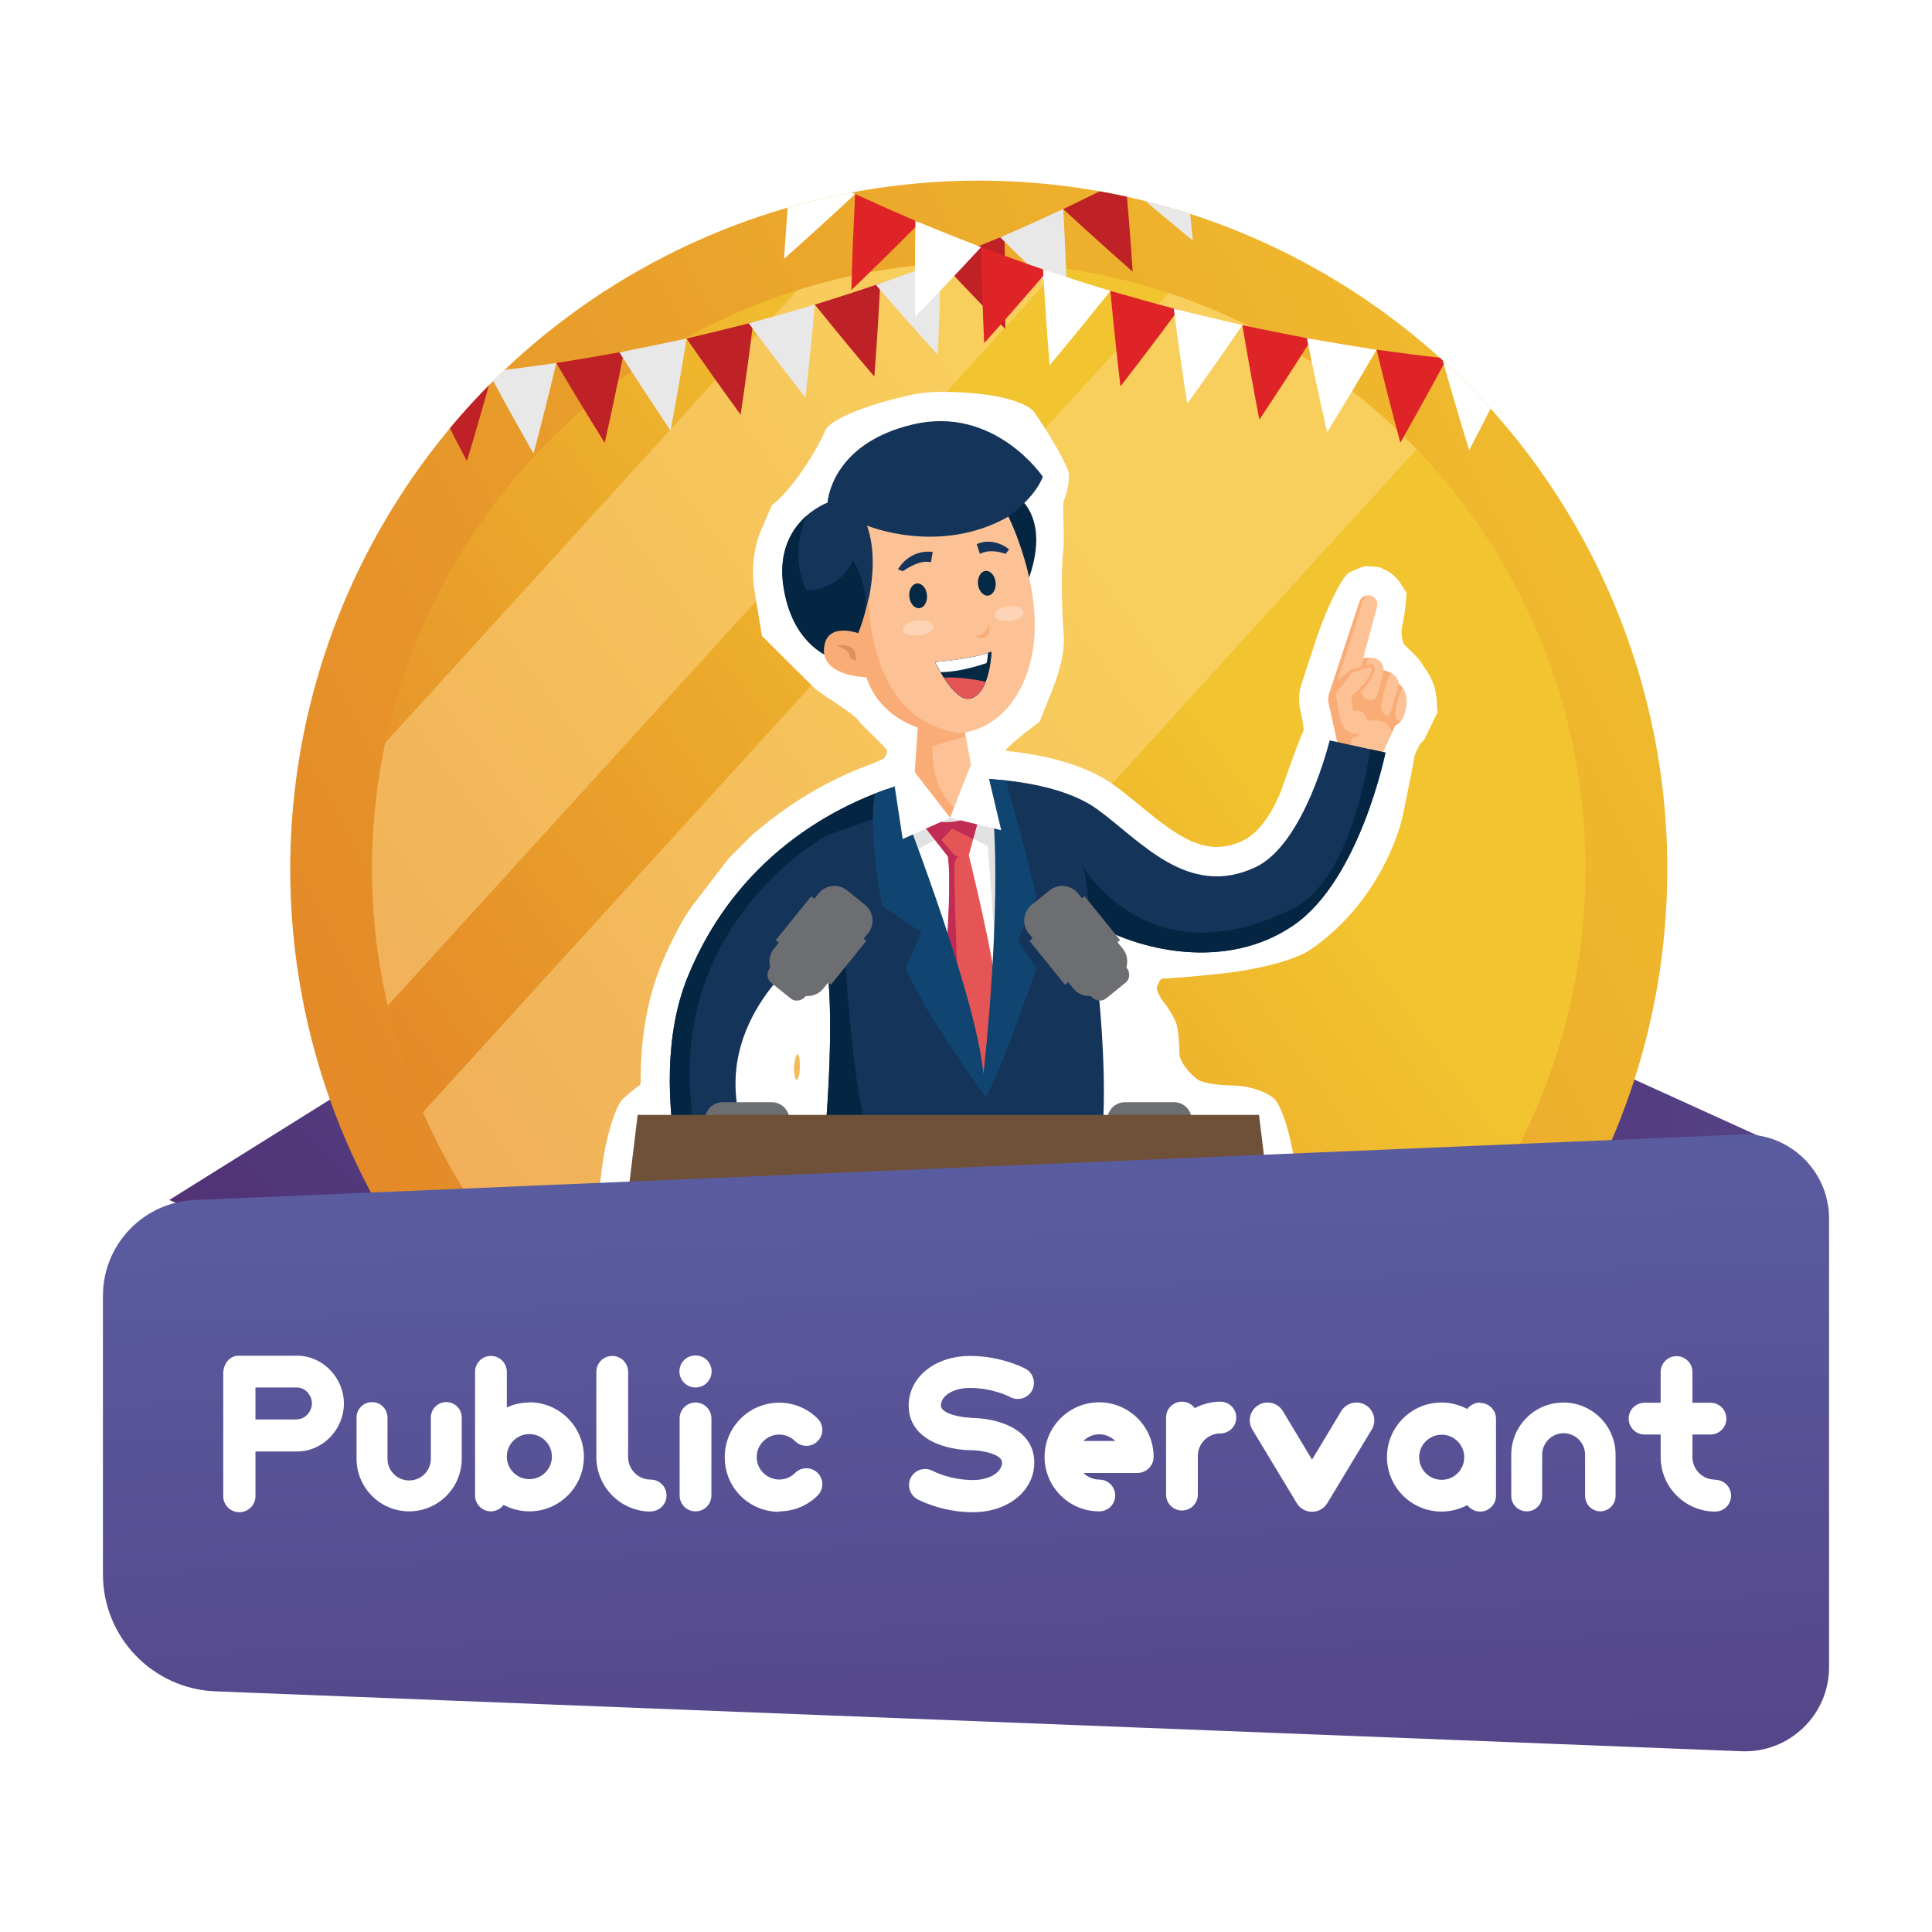 <?xml version="1.0" encoding="utf-8"?>
<!-- Generator: Adobe Illustrator 23.0.5, SVG Export Plug-In . SVG Version: 6.00 Build 0)  -->
<svg version="1.1" id="Layer_1" xmlns="http://www.w3.org/2000/svg" xmlns:xlink="http://www.w3.org/1999/xlink" x="0px" y="0px"
	 viewBox="0 0 180 180" style="enable-background:new 0 0 180 180;" xml:space="preserve">
<style type="text/css">
	.st0{fill:url(#SVGID_1_);}
	.st1{fill:url(#SVGID_2_);}
	.st2{fill:url(#SVGID_3_);}
	.st3{fill:url(#SVGID_4_);}
	.st4{opacity:0.48;}
	.st5{filter:url(#Adobe_OpacityMaskFilter);}
	.st6{filter:url(#Adobe_OpacityMaskFilter_1_);}
	.st7{mask:url(#SVGID_5_);fill:url(#SVGID_6_);}
	.st8{fill:url(#SVGID_7_);}
	.st9{filter:url(#Adobe_OpacityMaskFilter_2_);}
	.st10{filter:url(#Adobe_OpacityMaskFilter_3_);}
	.st11{mask:url(#SVGID_8_);fill:url(#SVGID_9_);}
	.st12{fill:url(#SVGID_10_);}
	.st13{clip-path:url(#SVGID_12_);}
	.st14{fill:#FFFFFF;}
	.st15{fill:#FCC295;}
	.st16{fill:#FAAC77;}
	.st17{fill:#15345A;}
	.st18{fill:#042642;}
	.st19{fill:#E2E2E2;}
	.st20{fill:#E55556;}
	.st21{fill:#C12C54;}
	.st22{fill:#0F4570;}
	.st23{fill:#032944;}
	.st24{fill:#042944;}
	.st25{fill:#12264B;}
	.st26{fill:#DD915E;}
	.st27{opacity:0.3;fill:#FFFFFF;}
	.st28{fill:#6D6E71;}
	.st29{fill:#6F5038;}
	.st30{fill:#64432B;}
	.st31{fill:#DF2428;}
	.st32{fill:#E9E8E8;}
	.st33{fill:#BE2126;}
	.st34{fill:url(#SVGID_13_);}
</style>
<g>
	<linearGradient id="SVGID_1_" gradientUnits="userSpaceOnUse" x1="22.942" y1="135.857" x2="124.792" y2="25.46">
		<stop  offset="0" style="stop-color:#4F2C6F"/>
		<stop  offset="1" style="stop-color:#6073B7"/>
	</linearGradient>
	<polygon class="st0" points="15.77,111.8 50.29,90.23 57.83,129.87 	"/>
	
		<linearGradient id="SVGID_2_" gradientUnits="userSpaceOnUse" x1="327.21" y1="545.316" x2="414.007" y2="451.235" gradientTransform="matrix(0.707 0.707 -0.707 0.707 276.916 -501.018)">
		<stop  offset="0" style="stop-color:#4F2C6F"/>
		<stop  offset="1" style="stop-color:#6073B7"/>
	</linearGradient>
	<polygon class="st1" points="132.65,91.66 166.76,107.16 144.85,138.94 	"/>
	<g>
		
			<linearGradient id="SVGID_3_" gradientUnits="userSpaceOnUse" x1="12457.147" y1="-12440.36" x2="13441.405" y2="-10345.955" gradientTransform="matrix(4.206704e-03 0.089 -0.089 4.206704e-03 -992.127 -1025.431)">
			<stop  offset="0" style="stop-color:#F2C42F"/>
			<stop  offset="1" style="stop-color:#DF7626"/>
		</linearGradient>
		<circle class="st2" cx="91.19" cy="80.98" r="64.15"/>
		
			<linearGradient id="SVGID_4_" gradientUnits="userSpaceOnUse" x1="12193.764" y1="-11341.882" x2="13107.435" y2="-9955.973" gradientTransform="matrix(4.774136e-03 0.102 -0.102 4.774136e-03 -1097.889 -1119.094)">
			<stop  offset="0" style="stop-color:#F2C42F"/>
			<stop  offset="0.649" style="stop-color:#DF7626"/>
		</linearGradient>
		<circle class="st3" cx="91.19" cy="80.98" r="56.53"/>
		<g class="st4">
			<defs>
				<filter id="Adobe_OpacityMaskFilter" filterUnits="userSpaceOnUse" x="34.66" y="24.46" width="64.04" height="69.25">
					<feFlood  style="flood-color:white;flood-opacity:1" result="back"/>
					<feBlend  in="SourceGraphic" in2="back" mode="normal"/>
				</filter>
			</defs>
			<mask maskUnits="userSpaceOnUse" x="34.66" y="24.46" width="64.04" height="69.25" id="SVGID_5_">
				<g class="st5">
					<defs>
						<filter id="Adobe_OpacityMaskFilter_1_" filterUnits="userSpaceOnUse" x="34.66" y="24.46" width="64.04" height="69.25">
							<feFlood  style="flood-color:white;flood-opacity:1" result="back"/>
							<feBlend  in="SourceGraphic" in2="back" mode="normal"/>
						</filter>
					</defs>
					<mask maskUnits="userSpaceOnUse" x="34.66" y="24.46" width="64.04" height="69.25" id="SVGID_5_">
						<g class="st6">
						</g>
					</mask>
					
						<linearGradient id="SVGID_6_" gradientUnits="userSpaceOnUse" x1="116.841" y1="2.416" x2="34.886" y2="77.585" gradientTransform="matrix(0.999 -0.047 0.047 0.999 -16.066 17.538)">
						<stop  offset="0" style="stop-color:#FFFFFF"/>
						<stop  offset="1" style="stop-color:#000000"/>
					</linearGradient>
					<path class="st7" d="M98.7,24.96c-3.31-0.44-6.7-0.61-10.16-0.45c-4.95,0.23-9.73,1.1-14.25,2.52L35.89,69.21
						c-0.98,4.64-1.4,9.47-1.17,14.42c0.16,3.46,0.65,6.82,1.4,10.07L98.7,24.96z"/>
				</g>
			</mask>
			
				<linearGradient id="SVGID_7_" gradientUnits="userSpaceOnUse" x1="116.841" y1="2.416" x2="34.886" y2="77.585" gradientTransform="matrix(0.999 -0.047 0.047 0.999 -16.066 17.538)">
				<stop  offset="0" style="stop-color:#FFDA8F"/>
				<stop  offset="1" style="stop-color:#FFDA8F"/>
			</linearGradient>
			<path class="st8" d="M98.7,24.96c-3.31-0.44-6.7-0.61-10.16-0.45c-4.95,0.23-9.73,1.1-14.25,2.52L35.89,69.21
				c-0.98,4.64-1.4,9.47-1.17,14.42c0.16,3.46,0.65,6.82,1.4,10.07L98.7,24.96z"/>
			<defs>
				<filter id="Adobe_OpacityMaskFilter_2_" filterUnits="userSpaceOnUse" x="39.4" y="27.3" width="92.57" height="97.96">
					<feFlood  style="flood-color:white;flood-opacity:1" result="back"/>
					<feBlend  in="SourceGraphic" in2="back" mode="normal"/>
				</filter>
			</defs>
			<mask maskUnits="userSpaceOnUse" x="39.4" y="27.3" width="92.57" height="97.96" id="SVGID_8_">
				<g class="st9">
					<defs>
						<filter id="Adobe_OpacityMaskFilter_3_" filterUnits="userSpaceOnUse" x="39.4" y="27.3" width="92.57" height="97.96">
							<feFlood  style="flood-color:white;flood-opacity:1" result="back"/>
							<feBlend  in="SourceGraphic" in2="back" mode="normal"/>
						</filter>
					</defs>
					<mask maskUnits="userSpaceOnUse" x="39.4" y="27.3" width="92.57" height="97.96" id="SVGID_8_">
						<g class="st10">
						</g>
					</mask>
					
						<linearGradient id="SVGID_9_" gradientUnits="userSpaceOnUse" x1="137.496" y1="24.932" x2="55.54" y2="100.101" gradientTransform="matrix(0.999 -0.047 0.047 0.999 -16.066 17.538)">
						<stop  offset="0" style="stop-color:#FFFFFF"/>
						<stop  offset="1" style="stop-color:#000000"/>
					</linearGradient>
					<path class="st11" d="M108.87,27.3L39.4,103.62c3.74,8.53,9.5,15.94,16.66,21.63l75.91-83.39
						C125.63,35.26,117.72,30.22,108.87,27.3z"/>
				</g>
			</mask>
			
				<linearGradient id="SVGID_10_" gradientUnits="userSpaceOnUse" x1="137.496" y1="24.932" x2="55.54" y2="100.101" gradientTransform="matrix(0.999 -0.047 0.047 0.999 -16.066 17.538)">
				<stop  offset="0" style="stop-color:#FFDA8F"/>
				<stop  offset="1" style="stop-color:#FFDA8F"/>
			</linearGradient>
			<path class="st12" d="M108.87,27.3L39.4,103.62c3.74,8.53,9.5,15.94,16.66,21.63l75.91-83.39
				C125.63,35.26,117.72,30.22,108.87,27.3z"/>
		</g>
	</g>
	<g>
		<defs>
			<circle id="SVGID_11_" cx="91.19" cy="80.98" r="64.15"/>
		</defs>
		<clipPath id="SVGID_12_">
			<use xlink:href="#SVGID_11_"  style="overflow:visible;"/>
		</clipPath>
		<g class="st13">
			<g>
				<g>
					<path class="st14" d="M132.93,62.52c-0.05-0.08-0.05-0.08-0.05-0.08c-0.05-0.08-0.32-0.47-0.59-0.89
						c-0.27-0.41-1.34-1.33-1.46-1.5c-0.12-0.17-0.37-1.05-0.2-1.67c0.17-0.62,0.35-2.03,0.42-3.14c0,0,0,0-0.53-0.83
						c-0.38-0.62-0.94-1.09-1.6-1.38c-0.46-0.2-0.46-0.2-0.46-0.2c-0.54-0.06-1.11-0.09-1.27-0.08c-0.16,0.01-0.83,0.28-1.5,0.6
						c-0.67,0.32-2.28,3.79-3.05,6.15c-0.78,2.36-1.45,4.44-1.5,4.62c-0.05,0.18-0.12,0.77-0.12,0.86s0,0.31,0.01,0.48
						s0.19,1.09,0.31,1.65c0.12,0.56,0.15,1.07,0.05,1.13c-0.1,0.06-0.99,2.44-1.98,5.29c0,0-1.29,3.7-3.61,4.79
						c-0.85,0.4-1.65,0.59-2.44,0.59c-2.46,0-4.84-1.96-7.14-3.85c-0.8-0.66-1.63-1.34-2.45-1.93c-2.85-2.04-6.89-2.84-9.79-3.15
						c-0.25-0.03-0.25-0.03-0.25-0.03c-0.25-0.02,1.16-1.24,3.13-2.71c0,0,0,0,1.23-3.09c1.16-2.91,1.03-4.71,1.03-4.71
						c-0.22-3.01-0.25-6.63-0.07-8.05c0.18-1.42-0.12-4.47,0.08-4.79c0.2-0.33,0.53-1.75,0.46-2.44c-0.08-0.69-1.54-3.29-3.24-5.78
						c0,0-1.28-1.87-8.71-1.87c-1.07,0-2.16,0.13-3.24,0.39c-6.79,1.61-7.45,3.09-7.45,3.09c-1.23,2.76-3.5,5.94-5.04,7.08
						c0,0,0,0-0.96,2.23c-0.77,1.78-0.98,3.78-0.62,5.96c0.66,3.99,0.66,3.99,0.66,3.99c1.95,1.94,4.12,4.1,4.83,4.79
						c0.7,0.7,3.55,2.28,4.15,3.07c0.6,0.79,2.7,2.6,2.68,2.86s-0.15,0.57-0.3,0.68c-0.15,0.11-0.73,0.37-1.3,0.57
						c0,0,0,0-0.54,0.21c-3.29,1.29-6.32,3.04-9.11,5.27c-1.24,1-1.24,1-1.24,1c-1.24,1.24-2.27,2.28-2.3,2.31
						c-0.03,0.03-1.55,2.01-3.38,4.41c0,0-1.37,1.79-2.89,5.5c-1.26,3.08-1.9,6.69-1.9,10.72c0,0.16,0,0.16,0,0.16
						c0,0.18-0.05,0.33-0.12,0.33s-0.74,0.54-1.49,1.21c-0.75,0.66-1.66,3.66-2.02,6.66l-1.49,12.33c-0.36,3-0.66,5.52-0.67,5.61
						c-0.01,0.09-0.01,2.17-0.01,4.63c0,2.45,0.62,5.08,1.37,5.83c0.75,0.75,1.74,1.37,2.19,1.37c0.45,0,0.82,2.47,0.82,5.49v55.53
						c0,3.02,0.62,6.11,1.37,6.86s3.84,1.37,6.86,1.37h43.77c3.02,0,6.11-0.62,6.86-1.37c0.75-0.75,1.37-3.84,1.37-6.86v-55.53
						c0-3.02,0.37-5.49,0.82-5.49c0.45,0,1.44-0.62,2.19-1.37c0.75-0.75,1.37-3.38,1.37-5.83c0-2.45,0-4.54-0.01-4.63
						c-0.01-0.09-0.31-2.62-0.67-5.61l-1.49-12.33c-0.36-3-1.27-5.99-2.02-6.66s-2.47-1.21-3.82-1.21s-2.82-0.24-3.25-0.53
						c-0.43-0.29-1.74-1.48-1.74-2.53s-0.13-2.28-0.29-2.74c-0.16-0.46-0.66-1.32-1.12-1.9c-0.45-0.58-0.76-1.24-0.69-1.47
						c0.08-0.22,0.33-0.81,0.52-0.79c0.19,0.03,3.16-0.19,6.15-0.54c0,0,5.44-0.64,7.69-2.19c6.98-4.82,8.55-12.4,8.55-12.4
						c0.61-2.96,1.09-5.41,1.07-5.44c-0.03-0.04,0.07-0.32,0.21-0.63c0.14-0.31,0.3-0.6,0.36-0.66c0.06-0.06,0.24-0.26,0.29-0.32
						c0.04-0.06,0.08-0.1,0.08-0.1c0,0,0.56-1.14,1.23-2.53c0,0,0,0-0.11-1.47C133.71,64.03,133.42,63.21,132.93,62.52z
						 M74.52,99.44c-0.03,0.74-0.18,1.26-0.33,1.16c-0.15-0.1-0.35-1.07-0.08-2.01C74.37,97.65,74.55,98.71,74.52,99.44z"/>
				</g>
				<g>
					<path class="st15" d="M125.06,70.78l-0.45-1.6l-0.82-3.69c-0.04-0.16-0.05-0.32-0.03-0.48c0.01-0.13,0.04-0.26,0.08-0.38
						l2.83-8.57c0.11-0.32,0.38-0.53,0.68-0.58c0.16-0.03,0.32-0.01,0.48,0.06l0,0c0.16,0.07,0.28,0.18,0.37,0.32
						c0.12,0.19,0.16,0.43,0.1,0.66L127,61.34c0,0,1.78-0.5,1.91,1.1c0,0,1.37,0.27,1.41,1.29c0,0,0.65,0.4,0.72,1.38
						c0.08,0.98-0.29,2.19-1.06,2.5l-1.44,3.19L125.06,70.78z"/>
					<path class="st16" d="M126.66,56.06l-2.83,8.57c-0.04,0.12-0.07,0.25-0.08,0.38c-0.01,0.16,0,0.32,0.03,0.48l0.82,3.69
						l0.34,1.2l1.11-0.03c0,0-0.39-1.59,0-1.63c0.39-0.04,0.61-0.33,0.61-0.33s-1.02,0.12-1.51-0.71c-0.49-0.84-0.67-3.09-0.67-3.09
						l1.48-1.92l1.6-0.49c0.45-0.07,0.16,0.52-0.17,1.08c-0.3,0.52-1.49,1.63-1.49,1.63l0.15,1.31c1.18-0.16,1.34,0.94,1.34,0.94
						c-0.08-1.38-1.02-1.82-1.02-1.82l0.02-0.39c0,0,0.95-0.96,1.4-1.76c0.45-0.8,0.33-1.22,0-1.32c-0.14-0.04-1.53,0.45-1.84,0.53
						c-0.31,0.08-1.36,1.07-1.36,1.07s2.07-6.27,2.21-6.95c0.14-0.67,0.53-1.03,0.53-1.03C127.04,55.53,126.77,55.74,126.66,56.06z"
						/>
					<path class="st17" d="M90.7,72.53c0,0,7.43-0.06,11.46,2.82c4.03,2.88,8.46,8.42,14.8,5.45c4.6-2.16,6.92-11.82,6.92-11.82
						l5.2,1.14c0,0-2.38,11.81-8.53,16.06c-6.32,4.36-14.59,2.4-19.02-0.34c0,0,2.4,14.75,0.72,23.61l-25.73,0.1
						c0,0,1.8-15.84,0.08-21.96c0,0-8.85,5.52-8.02,14.58c0.84,9.06,2.68,12.42,2.68,12.42l-5.79,2.48c0,0-5.87-15.16-1.37-26.13
						c4.81-11.72,14.69-16.54,21.08-18.2L90.7,72.53z"/>
					<g>
						<path class="st18" d="M82.24,109.54c-3.24-5.16-3.73-25.51-3.73-25.51c0.1,1.83-1.92,3.57-1.92,3.57
							c1.73,6.12-0.08,21.96-0.08,21.96L82.24,109.54z"/>
						<path class="st18" d="M101.53,85.84c4.43,2.74,12.71,4.7,19.02,0.34c6.15-4.25,8.53-16.06,8.53-16.06l-1.41-0.31
							c-0.41,2.64-2.15,12.29-7.18,14.82c-13.58,6.83-19.68-4.04-19.68-4.04C101.35,81.73,101.53,85.84,101.53,85.84z"/>
					</g>
					<path class="st18" d="M83.99,75.35l-1.36-1.82C76.4,75.72,68.3,80.7,64.1,90.95c-4.5,10.97,1.37,26.13,1.37,26.13l1.89-0.81
						c-0.9-2.78-2.59-7.01-3.05-14.54c-1.02-16.47,12.67-23.86,12.67-23.86L83.99,75.35z"/>
					<polygon class="st14" points="84.94,78.83 91.68,100.7 94.13,84.79 92.49,75.57 					"/>
					<polygon class="st19" points="84.62,77.42 84.83,79.51 88.93,77.2 92.05,78.83 92.62,86.77 93.95,82.54 93.28,76.19 
						87.33,74.41 					"/>
					<polygon class="st19" points="84.62,77.42 84.83,79.51 88.93,77.2 92.05,78.83 92.62,86.77 93.95,82.54 93.28,76.19 
						87.33,74.41 					"/>
					<path class="st20" d="M87.33,76.55c0,0,1.44,0.22,2.44-0.22l1.32,0.3l-0.83,3.05c0,0,2.4,9.6,2.79,14.01l-0.39,5.91l-0.97,1.11
						l-3.97-6.03c0,0,1.1-11.69,0.61-14.88l-2.17-2.76L87.33,76.55z"/>
					<g>
						<path class="st21" d="M89.36,79.86l0.11,0.05C89.47,79.9,89.42,79.87,89.36,79.86z"/>
						<path class="st21" d="M89.28,92.94c0,0-0.45-11.33-0.35-12.35c0.07-0.69,0.29-0.76,0.43-0.73l-0.43-0.18l-1.22-1.42l1-1.06
							l1.95,0.97l0,0l0.4-1.46l-0.77-0.26l-0.53-0.12c-1,0.44-2.44,0.22-2.44,0.22l-1.18,0.48l2.17,2.76
							c0.29,1.9,0.02,6.81-0.25,10.48L89.28,92.94z"/>
					</g>
					<path class="st22" d="M83.36,73.29c0,0,7.58,19.16,8.26,26.76c0,0,2.09-17.87,0.54-27.47l1.55,0.13c0,0,1.67,5.75,2.85,10.87
						l-1.73,4.03l1.73,2.58c0,0-3.3,9.73-4.72,12c0,0-4.94-6.48-7.49-12l1.5-3.3l-3.67-2.5c0,0-1.33-6.59-0.67-10.42L83.36,73.29z"
						/>
					<polygon class="st15" points="85.56,67.14 85.18,72.75 88.52,76.19 90.7,72.53 89.74,67.35 					"/>
					<path class="st16" d="M89.74,67.35l0.23,1.25l-3.07,0.91c0,0-0.4,3.63,2.12,5.84l-0.5,0.84l-3.34-3.43l0.38-5.62L89.74,67.35z"
						/>
					<path class="st18" d="M94.23,45.87c0,0,4.06,1.81,1.43,8.54c-2.44,6.22-5.92-5.47-5.92-5.47L94.23,45.87z"/>
					<path class="st17" d="M92.76,51.28l1.19-3.14c0,0,2.45-1.73,3.21-3.72c0,0-4.49-6.69-12.14-4.87
						c-7.65,1.82-7.92,7.28-7.92,7.28s-5.1,1.81-4.09,7.97s5.4,6.81,5.4,6.81l14.09-3.34L92.76,51.28z"/>
					<g>
						<path class="st23" d="M83.66,53.05l1.21,2.63c0.09-0.09,0.14-0.14,0.14-0.14L83.66,53.05z"/>
						<path class="st18" d="M86.7,59.64l-1.83-3.97c-0.87,0.83-5.36,5.03-4.51,2.29c0.95-3.04-0.88-5.74-0.88-5.74
							c-1.4,2.9-4.35,2.8-4.35,2.8c-1.68-3.59,0-6.88,0-6.88l-0.06-0.02c-1.29,1.17-2.62,3.25-2.05,6.67
							c1.01,6.15,5.4,6.81,5.4,6.81L86.7,59.64z"/>
					</g>
					<path class="st15" d="M80.78,48.97c0,0,6.76,2.81,13.17-0.84c0,0,4.22,8.38,1.59,14.99c-2.41,6.06-7.6,5.22-7.6,5.22
						s-5.6-0.35-7.21-5.24c0,0-4.05-0.05-3.95-2.53c0.11-2.62,3.18-1.49,3.18-1.49S82.34,53.45,80.78,48.97z"/>
					<g>
						<path class="st16" d="M80.96,55.58c-0.4,1.99-1,3.41-1,3.41s-3.08-1.12-3.18,1.49c-0.1,2.48,3.95,2.62,3.95,2.62
							c1.61,4.89,7.21,5.24,7.21,5.24s0.62,0.1,1.53-0.02C81.12,67.17,80.91,56.94,80.96,55.58z"/>
						<polygon class="st16" points="81.31,52.55 81.31,52.55 81.31,52.56 						"/>
					</g>
					<g>
						<path class="st24" d="M86.36,55.42c0.07,0.63-0.25,1.19-0.7,1.24c-0.45,0.05-0.88-0.43-0.94-1.06
							c-0.07-0.63,0.25-1.19,0.7-1.24C85.88,54.31,86.3,54.79,86.36,55.42z"/>
					</g>
					<g>
						<path class="st24" d="M92.76,54.25c0.07,0.63-0.25,1.19-0.7,1.24c-0.45,0.05-0.88-0.43-0.94-1.06
							c-0.07-0.63,0.25-1.19,0.7-1.24C92.27,53.14,92.69,53.61,92.76,54.25z"/>
					</g>
					<path class="st25" d="M87.12,61.68c0,0,3.42-0.25,5.25-0.96c0,0-0.12,3.99-2.03,4.37C88.87,65.37,87.12,61.68,87.12,61.68z"/>
					<path class="st24" d="M87.12,61.68c0,0,3.42-0.25,5.25-0.96c0,0-0.12,3.99-2.03,4.37C88.87,65.37,87.12,61.68,87.12,61.68z"/>
					<path class="st14" d="M92.05,60.83c0,0-0.04,0.63-0.13,0.94c0,0-2.31,0.85-4.29,0.85l-0.51-0.94
						C87.12,61.68,90.33,61.43,92.05,60.83z"/>
					<path class="st20" d="M91.83,63.52c-0.26-0.06-0.52-0.11-0.79-0.16c-1.09-0.19-2.14-0.27-3.1-0.24c0.64,1,1.57,2.13,2.41,1.96
						C91.06,64.94,91.53,64.28,91.83,63.52z"/>
					<path class="st17" d="M83.66,53.05c0,0,1-1.89,3.24-1.63l-0.17,0.98c0,0-0.89-0.39-2.61,0.82L83.66,53.05z"/>
					<path class="st17" d="M94.02,51.19c0,0-1.34-1.21-3.02-0.5l0.3,0.92c0,0,0.84-0.56,2.38-0.01L94.02,51.19z"/>
					<path class="st16" d="M92.14,58.16c0,0-0.28,1.19-1.39,1.07C90.74,59.23,92.45,60.12,92.14,58.16z"/>
					<path class="st26" d="M77.91,60.17c0,0,0.92-0.28,1.51,0.26c0.43,0.39,0.35,1.12,0.35,1.12l-0.59-0.23
						C79.18,61.33,79.37,60.55,77.91,60.17z"/>
					<polygon class="st14" points="85.18,71.88 83.36,73.29 84.1,78.17 88.52,76.19 93.28,77.35 92.15,72.58 90.41,71.35 
						88.52,76.19 					"/>
					<path class="st16" d="M127,61.34l-0.23,0.95l0.49-0.12c0,0,0.1-0.8,0.32-0.9L127,61.34z"/>
					<path class="st16" d="M128.92,62.44c0,0-0.46,2.07-0.69,2.5c-0.23,0.43-1,0.29-1.14,0.08c-0.14-0.21-0.32-0.72-0.32-0.72
						l-0.33,0.4l-0.16,0.52l0.22,0.18l0.68,0.81l0.22,0.93c0,0,1.06-0.11,1.51,0.14c0.45,0.25,0.81,0.9,0.81,0.9l0.26-0.58
						c0,0,0.38-0.2,0.53-0.43c0,0-0.62,0.2-0.5-0.86c0.12-1.06,0.65-2.25,0.65-2.25s-0.1-0.15-0.14-0.19
						c-0.05-0.05-0.21-0.15-0.21-0.15s-0.68,2.65-0.88,2.87c-0.21,0.23-0.79-0.12-0.75-0.89c0.04-0.77,0.72-2.87,0.95-2.99
						L128.92,62.44z"/>
					<path class="st27" d="M86.96,58.36c0.04,0.38-0.56,0.76-1.35,0.85c-0.78,0.08-1.45-0.16-1.49-0.55
						c-0.04-0.38,0.56-0.76,1.35-0.85C86.25,57.73,86.92,57.97,86.96,58.36z"/>
					<path class="st27" d="M95.35,57.03c0.04,0.38-0.52,0.76-1.26,0.84c-0.73,0.08-1.36-0.17-1.4-0.56s0.52-0.76,1.26-0.84
						C94.68,56.39,95.31,56.64,95.35,57.03z"/>
					<path class="st15" d="M71.26,114.6c0,0,2.64-0.3,3.62,0c1.26,0.38,2.22,1.88,3.2,2.48c1.22,0.73,1.07,1.16,0.78,1.38
						c-0.34,0.26-1.07,0.11-1.07,0.11s0.41,0.41-0.04,0.74c-0.45,0.33-1.23-0.05-1.23-0.05s0.18,0.63-0.44,0.83
						c-0.62,0.21-1.06-0.18-1.06-0.18s0.02,0.74-1.33,0.39c-0.52-0.14-1.26-1.93-2.05-1.72c-0.79,0.21-2.62,1.11-4.08,0.46
						c-0.6-0.27-1.6-2.18-1.6-2.18L71.26,114.6z"/>
					<g>
						<path class="st16" d="M76.52,119.26c0,0,0.79,0.38,1.23,0.05c0.07-0.05,0.12-0.11,0.15-0.16c-0.73,0.28-1.65-0.91-2.35-1.76
							c-0.7-0.85-1.52-0.59-1.52-0.59s0.17,0.07,0.65,0.28C75.16,117.28,76.52,119.26,76.52,119.26z"/>
						<path class="st16" d="M77.79,118.57c0,0,0.73,0.15,1.07-0.11c0.06-0.05,0.11-0.1,0.15-0.17c-0.97,0.18-2.03-1.17-2.68-1.82
							c-0.75-0.75-1.27-0.25-1.27-0.25s0.32,0.05,0.6,0.17C75.93,116.52,77.79,118.57,77.79,118.57z"/>
						<path class="st16" d="M71.26,114.6l-5.29,2.26c0,0,1,1.91,1.6,2.18c1.46,0.65,3.29-0.25,4.08-0.46
							c0.79-0.21,1.52,1.58,2.05,1.72c1.35,0.35,1.33-0.39,1.33-0.39s-0.2,0.35-0.91,0c-0.71-0.35-0.92-1.17-1.59-2.07
							c-0.67-0.9-2.65,0.37-3.1-0.45C68.97,116.56,71.26,114.6,71.26,114.6z"/>
						<path class="st16" d="M76.08,120.09c0.09-0.03,0.16-0.07,0.22-0.12c-0.68,0.13-1.14-0.51-1.69-1.61
							c-0.55-1.1-1.2-0.98-1.2-0.98c0.5,0.34,1.61,2.52,1.61,2.52S75.46,120.3,76.08,120.09z"/>
					</g>
				</g>
				<g>
					<g>
						<g>
							<path class="st28" d="M75.06,92.82c-0.36,0.44-0.98,0.54-1.39,0.21l-1.83-1.48c-0.41-0.33-0.45-0.96-0.09-1.4l0,0
								c0.36-0.44,0.98-0.54,1.39-0.21l1.83,1.48C75.38,91.74,75.42,92.37,75.06,92.82L75.06,92.82z"/>
							<path class="st28" d="M76.71,92.1c-0.66,0.81-1.85,0.94-2.66,0.28l-1.66-1.34c-0.81-0.66-0.94-1.85-0.28-2.66l4.16-5.14
								c0.66-0.81,1.85-0.94,2.66-0.28l1.66,1.34c0.81,0.66,0.94,1.85,0.28,2.66L76.71,92.1z"/>
							<g>
								
									<rect x="73.9" y="84.32" transform="matrix(0.629 -0.777 0.777 0.629 -39.724 91.97)" class="st28" width="5.26" height="6.61"/>
							</g>
						</g>
						<path class="st28" d="M73.55,104.34c0,0.91-0.74,1.65-1.65,1.65h-4.57c-0.91,0-1.65-0.74-1.65-1.65l0,0
							c0-0.91,0.74-1.65,1.65-1.65h4.57C72.81,102.69,73.55,103.43,73.55,104.34L73.55,104.34z"/>
					</g>
					<g>
						<g>
							<path class="st28" d="M101.65,92.82c0.36,0.44,0.98,0.54,1.39,0.21l1.83-1.48c0.41-0.33,0.45-0.96,0.09-1.4l0,0
								c-0.36-0.44-0.98-0.54-1.39-0.21l-1.83,1.48C101.33,91.74,101.29,92.37,101.65,92.82L101.65,92.82z"/>
							<path class="st28" d="M100,92.1c0.66,0.81,1.85,0.94,2.66,0.28l1.66-1.34c0.81-0.66,0.94-1.85,0.28-2.66l-4.16-5.14
								c-0.66-0.81-1.85-0.94-2.66-0.28l-1.66,1.34c-0.81,0.66-0.94,1.85-0.28,2.66L100,92.1z"/>
							<g>
								
									<rect x="96.87" y="84.99" transform="matrix(0.777 -0.629 0.629 0.777 -32.814 82.551)" class="st28" width="6.61" height="5.26"/>
							</g>
						</g>
						<path class="st28" d="M103.16,104.34c0,0.91,0.74,1.65,1.65,1.65h4.57c0.91,0,1.65-0.74,1.65-1.65l0,0
							c0-0.91-0.74-1.65-1.65-1.65h-4.57C103.9,102.69,103.16,103.43,103.16,104.34L103.16,104.34z"/>
					</g>
				</g>
				<g>
					<g>
						<rect x="60.98" y="132.48" class="st29" width="54.75" height="72.79"/>
						<polygon class="st29" points="117.3,103.87 88.35,103.87 59.41,103.87 56.59,127.1 88.35,127.1 120.12,127.1 						"/>
						<polygon class="st30" points="120.12,136.02 88.35,136.02 56.59,136.02 56.59,127.1 88.35,127.1 120.12,127.1 						"/>
					</g>
				</g>
			</g>
			<g>
				<g>
					<g>
						<g>
							<g>
								<g>
									<path class="st14" d="M-4.07,32.96c0.6,2.85,1.24,5.68,1.91,8.51C-0.63,39,0.87,36.51,2.34,34
										C0.2,33.68-1.94,33.33-4.07,32.96z"/>
									<path class="st31" d="M2.34,34c0.7,2.82,1.44,5.63,2.22,8.43c1.43-2.53,2.83-5.07,4.2-7.63C6.61,34.56,4.47,34.29,2.34,34z
										"/>
								</g>
								<g>
									<path class="st14" d="M8.32,34.75c0.8,2.79,1.64,5.57,2.51,8.34c1.34-2.58,2.65-5.17,3.92-7.78
										C12.6,35.15,10.46,34.96,8.32,34.75z"/>
									<path class="st31" d="M14.75,35.31c0.9,2.76,1.84,5.51,2.81,8.24c1.24-2.63,2.44-5.26,3.62-7.92
										C19.03,35.55,16.89,35.45,14.75,35.31z"/>
								</g>
								<g>
									<path class="st14" d="M20.74,35.62c1,2.73,2.03,5.44,3.09,8.14c1.14-2.67,2.25-5.35,3.33-8.04
										C25.02,35.71,22.89,35.68,20.74,35.62z"/>
									<path class="st31" d="M27.17,35.71c1.1,2.69,2.23,5.36,3.39,8.02c1.04-2.71,2.05-5.43,3.02-8.16
										C31.44,35.64,29.31,35.69,27.17,35.71z"/>
								</g>
								<g>
									<path class="st32" d="M33.15,35.58c1.19,2.65,2.41,5.28,3.67,7.89c0.94-2.74,1.85-5.5,2.73-8.26
										C37.41,35.36,35.28,35.49,33.15,35.58z"/>
									<path class="st33" d="M39.54,35.21c1.29,2.6,2.61,5.18,3.96,7.75c0.84-2.78,1.64-5.56,2.41-8.36
										C43.79,34.83,41.67,35.03,39.54,35.21z"/>
								</g>
								<g>
									<path class="st32" d="M45.49,34.65c1.38,2.55,2.78,5.09,4.22,7.61c0.74-2.81,1.45-5.62,2.12-8.44
										C49.71,34.12,47.6,34.4,45.49,34.65z"/>
									<path class="st33" d="M51.83,33.82c1.47,2.5,2.97,4.98,4.51,7.44c0.64-2.83,1.23-5.67,1.8-8.51
										C56.03,33.13,53.93,33.49,51.83,33.82z"/>
								</g>
								<g>
									<path class="st32" d="M57.71,32.83c1.56,2.45,3.14,4.87,4.76,7.28c0.54-2.85,1.04-5.71,1.5-8.57
										C61.88,31.99,59.8,32.42,57.71,32.83z"/>
									<path class="st33" d="M63.97,31.54c1.65,2.39,3.32,4.75,5.03,7.1c0.43-2.87,0.82-5.74,1.18-8.62
										C68.11,30.55,66.05,31.05,63.97,31.54z"/>
								</g>
								<g>
									<path class="st32" d="M69.76,30.12c1.73,2.33,3.49,4.63,5.28,6.92c0.33-2.88,0.62-5.77,0.88-8.66
										C73.87,28.99,71.82,29.57,69.76,30.12z"/>
									<path class="st33" d="M75.92,28.38c1.82,2.26,3.66,4.5,5.54,6.71c0.22-2.89,0.41-5.79,0.55-8.69
										C79.99,27.09,77.96,27.75,75.92,28.38z"/>
								</g>
								<g>
									<path class="st32" d="M81.61,26.55c1.9,2.2,3.82,4.37,5.77,6.51c0.12-2.9,0.21-5.8,0.25-8.7
										C85.63,25.12,83.63,25.84,81.61,26.55z"/>
									<path class="st33" d="M87.64,24.36c1.98,2.12,3.99,4.22,6.02,6.29c0.01-2.9-0.01-5.8-0.07-8.71
										C91.61,22.77,89.63,23.58,87.64,24.36z"/>
								</g>
								<g>
									<path class="st32" d="M93.19,22.11c2.06,2.05,4.13,4.07,6.24,6.07c-0.09-2.9-0.21-5.8-0.37-8.7
										C97.11,20.38,95.16,21.26,93.19,22.11z"/>
									<path class="st33" d="M99.06,19.48c2.13,1.97,4.29,3.91,6.47,5.83c-0.19-2.9-0.42-5.79-0.69-8.68
										C102.93,17.6,101,18.55,99.06,19.48z"/>
								</g>
								<g>
									<path class="st32" d="M104.46,16.82c2.2,1.89,4.43,3.76,6.68,5.59c-0.29-2.89-0.62-5.78-0.99-8.66
										C108.27,14.8,106.37,15.82,104.46,16.82z"/>
									<path class="st31" d="M110.15,13.76c2.28,1.81,4.58,3.58,6.9,5.33c-0.4-2.88-0.84-5.75-1.31-8.62
										C113.89,11.59,112.03,12.68,110.15,13.76z"/>
								</g>
							</g>
						</g>
					</g>
				</g>
				<g>
					<g>
						<g>
							<g>
								<g>
									<path class="st14" d="M51.8,1.86c-0.69,2.91-1.33,5.83-1.95,8.75c2.51-1.63,4.99-3.29,7.45-4.99
										C55.45,4.39,53.62,3.14,51.8,1.86z"/>
									<path class="st31" d="M57.3,5.62c-0.58,2.93-1.12,5.87-1.62,8.82c2.44-1.73,4.85-3.48,7.25-5.27
										C61.04,8.01,59.16,6.83,57.3,5.62z"/>
								</g>
								<g>
									<path class="st14" d="M62.55,8.94c-0.48,2.95-0.91,5.9-1.32,8.86c2.38-1.81,4.72-3.65,7.05-5.53
										C66.36,11.19,64.45,10.08,62.55,8.94z"/>
									<path class="st31" d="M68.28,12.28c-0.37,2.96-0.7,5.93-0.99,8.9c2.3-1.9,4.58-3.83,6.83-5.79
										C72.16,14.37,70.22,13.34,68.28,12.28z"/>
								</g>
								<g>
									<path class="st14" d="M73.73,15.18c-0.26,2.97-0.49,5.95-0.68,8.93c2.23-1.98,4.44-3.99,6.62-6.03
										C77.67,17.14,75.7,16.17,73.73,15.18z"/>
									<path class="st31" d="M79.67,18.08c-0.15,2.98-0.27,5.96-0.35,8.95c2.15-2.07,4.28-4.16,6.38-6.28
										C83.67,19.88,81.67,18.99,79.67,18.08z"/>
								</g>
								<g>
									<path class="st14" d="M85.29,20.58c-0.05,2.98-0.06,5.97-0.04,8.95c2.08-2.14,4.13-4.31,6.15-6.5
										C89.36,22.23,87.32,21.42,85.29,20.58z"/>
									<path class="st31" d="M91.4,23.03c0.06,2.98,0.16,5.96,0.29,8.94c2-2.22,3.96-4.46,5.9-6.73
										C95.52,24.53,93.46,23.79,91.4,23.03z"/>
								</g>
								<g>
									<path class="st14" d="M97.18,25.1c0.16,2.98,0.37,5.95,0.61,8.93c1.92-2.29,3.8-4.59,5.66-6.93
										C101.35,26.46,99.26,25.79,97.18,25.1z"/>
									<path class="st31" d="M103.45,27.1c0.28,2.97,0.59,5.94,0.94,8.9c1.83-2.36,3.63-4.73,5.4-7.14
										C107.66,28.3,105.55,27.71,103.45,27.1z"/>
								</g>
								<g>
									<path class="st14" d="M109.36,28.75c0.38,2.96,0.79,5.91,1.25,8.86c1.75-2.42,3.46-4.86,5.14-7.32
										C113.61,29.8,111.48,29.29,109.36,28.75z"/>
									<path class="st31" d="M115.75,30.29c0.49,2.94,1.02,5.88,1.58,8.81c1.65-2.48,3.28-4.98,4.87-7.51
										C120.04,31.18,117.89,30.75,115.75,30.29z"/>
								</g>
								<g>
									<path class="st14" d="M121.76,31.51c0.59,2.92,1.22,5.84,1.89,8.75c1.57-2.54,3.1-5.1,4.6-7.67
										C126.08,32.25,123.92,31.89,121.76,31.51z"/>
									<path class="st31" d="M128.25,32.58c0.7,2.9,1.44,5.79,2.22,8.67c1.47-2.6,2.91-5.21,4.32-7.84
										C132.61,33.16,130.43,32.88,128.25,32.58z"/>
								</g>
								<g>
									<path class="st14" d="M134.35,33.36c0.81,2.87,1.65,5.73,2.53,8.59c1.38-2.65,2.73-5.31,4.04-7.99
										C138.72,33.79,136.54,33.59,134.35,33.36z"/>
									<path class="st31" d="M140.92,33.96c0.91,2.84,1.86,5.67,2.85,8.49c1.28-2.7,2.53-5.41,3.74-8.13
										C145.31,34.22,143.12,34.1,140.92,33.96z"/>
								</g>
								<g>
									<path class="st14" d="M147.07,34.3c1.02,2.81,2.07,5.6,3.16,8.38c1.19-2.74,2.34-5.49,3.46-8.26
										C151.48,34.4,149.28,34.36,147.07,34.3z"/>
									<path class="st31" d="M153.69,34.42c1.12,2.77,2.28,5.52,3.48,8.26c1.09-2.78,2.14-5.58,3.16-8.39
										C158.11,34.36,155.9,34.4,153.69,34.42z"/>
								</g>
								<g>
									<path class="st14" d="M159.88,34.3c1.22,2.73,2.48,5.43,3.77,8.13c0.99-2.82,1.95-5.65,2.87-8.49
										C164.3,34.09,162.09,34.21,159.88,34.3z"/>
									<path class="st31" d="M166.52,33.94c1.33,2.68,2.69,5.34,4.09,7.98c0.89-2.86,1.74-5.72,2.55-8.6
										C170.95,33.55,168.73,33.76,166.52,33.94z"/>
								</g>
							</g>
						</g>
					</g>
				</g>
			</g>
		</g>
	</g>
	<g>
		<linearGradient id="SVGID_13_" gradientUnits="userSpaceOnUse" x1="93.857" y1="233.495" x2="86.977" y2="49.11">
			<stop  offset="0" style="stop-color:#4F2C6F"/>
			<stop  offset="1" style="stop-color:#6073B7"/>
		</linearGradient>
		<path class="st34" d="M162.24,105.7l-144.09,6.1c-4.78,0.2-8.56,4.14-8.56,8.93v25.94c0,5.86,4.63,10.68,10.49,10.91l142.18,5.58
			c4.45,0.17,8.15-3.38,8.15-7.84v-41.79C170.41,109.08,166.69,105.51,162.24,105.7z"/>
	</g>
	<g>
		<path class="st14" d="M27.68,126.31c2.4,0,4.36,2.06,4.36,4.46c0,2.4-1.96,4.46-4.36,4.46H23.8v4.18c0,0.82-0.68,1.48-1.5,1.48
			s-1.5-0.66-1.5-1.48v-11.48c0-0.82,0.58-1.62,1.4-1.62h5.46H27.68z M27.68,132.23c0.76,0,1.38-0.72,1.38-1.48
			s-0.62-1.48-1.38-1.48H23.8v2.98h3.88V132.23z"/>
		<path class="st14" d="M33.22,135.91v-3.84c0-0.8,0.64-1.44,1.44-1.44c0.8,0,1.44,0.64,1.44,1.44v3.84c0,1.12,0.9,2.02,2.02,2.02
			c1.12,0,2.02-0.9,2.02-2.02v-3.84c0-0.8,0.64-1.44,1.44-1.44c0.8,0,1.44,0.64,1.44,1.44v3.84c0,2.7-2.2,4.9-4.9,4.9
			C35.42,140.81,33.22,138.61,33.22,135.91z"/>
		<path class="st14" d="M49.32,130.65c2.8,0,5.08,2.28,5.08,5.08s-2.28,5.08-5.08,5.08c-0.86,0-1.68-0.22-2.4-0.6
			c-0.28,0.36-0.7,0.6-1.18,0.6c-0.82,0-1.48-0.66-1.48-1.48v-11.52c0-0.82,0.66-1.48,1.48-1.48s1.48,0.66,1.48,1.48v3.32
			c0.64-0.3,1.34-0.46,2.08-0.46L49.32,130.65z M51.42,135.71c0-1.16-0.94-2.1-2.1-2.1s-2.1,0.94-2.1,2.1s0.94,2.1,2.1,2.1
			S51.42,136.87,51.42,135.71z"/>
		<path class="st14" d="M60.64,140.83c-2.8,0-5.08-2.28-5.08-5.08v-7.94c0-0.82,0.66-1.48,1.48-1.48c0.82,0,1.48,0.66,1.48,1.48
			v7.94c0,1.16,0.94,2.1,2.1,2.1c0.82,0,1.48,0.66,1.48,1.48c0,0.82-0.66,1.48-1.48,1.48L60.64,140.83z"/>
		<path class="st14" d="M63.74,128.83c-0.28-0.28-0.44-0.66-0.44-1.06c0-0.4,0.16-0.78,0.44-1.06c0.56-0.56,1.56-0.56,2.12,0
			c0.28,0.28,0.44,0.66,0.44,1.06c0,0.4-0.16,0.78-0.44,1.06c-0.28,0.28-0.66,0.44-1.06,0.44C64.4,129.27,64.02,129.11,63.74,128.83
			z M63.32,139.33v-7.18c0-0.82,0.66-1.48,1.48-1.48c0.82,0,1.48,0.66,1.48,1.48v7.18c0,0.82-0.66,1.48-1.48,1.48
			C63.98,140.81,63.32,140.15,63.32,139.33z"/>
		<path class="st14" d="M72.58,140.85c-1.3,0-2.6-0.5-3.58-1.48c-0.96-0.96-1.48-2.24-1.48-3.6s0.52-2.64,1.48-3.6
			c1.98-1.98,5.2-1.98,7.18,0c0.58,0.58,0.58,1.52,0,2.1s-1.52,0.58-2.1,0c-0.82-0.82-2.14-0.82-2.96,0
			c-0.4,0.4-0.62,0.92-0.62,1.48s0.22,1.08,0.62,1.48c0.82,0.82,2.14,0.82,2.96,0c0.58-0.58,1.52-0.58,2.1,0
			c0.58,0.58,0.58,1.52,0,2.1c-0.98,0.98-2.28,1.48-3.58,1.48L72.58,140.85z"/>
		<path class="st14" d="M90.5,132.11c2.18,0,5.86,0.88,5.86,4.16c0,2.64-2.46,4.62-5.72,4.62c-2.96,0-5.1-1.18-5.18-1.22
			c-0.72-0.4-0.98-1.32-0.58-2.04s1.32-0.98,2.04-0.58c0.04,0.02,1.6,0.84,3.72,0.84c1.7,0,2.72-0.82,2.72-1.62
			c0-0.86-2.12-1.16-2.84-1.16c-2.18,0-5.86-0.88-5.86-4.16c0-2.64,2.46-4.62,5.72-4.62c2.96,0,5.1,1.16,5.18,1.2
			c0.72,0.4,0.98,1.32,0.58,2.04c-0.4,0.72-1.32,0.98-2.04,0.58c-0.04-0.02-1.6-0.84-3.72-0.84c-1.7,0-2.72,0.82-2.72,1.62
			c0,0.88,2.22,1.16,2.84,1.16V132.11z"/>
		<path class="st14" d="M102.4,140.81c-2.8,0-5.08-2.28-5.08-5.08s2.28-5.08,5.08-5.08s5.08,2.28,5.08,5.08
			c0,0.4-0.16,0.78-0.44,1.06c-0.28,0.28-0.66,0.44-1.06,0.44h-5.04c0.38,0.38,0.9,0.62,1.48,0.62c0.82,0,1.48,0.66,1.48,1.48
			c0,0.82-0.66,1.48-1.48,1.48H102.4z M103.9,134.25c-0.38-0.38-0.9-0.62-1.48-0.62c-0.58,0-1.1,0.24-1.48,0.62H103.9z"/>
		<path class="st14" d="M113.7,130.59c0.82,0,1.48,0.66,1.48,1.48c0,0.82-0.66,1.48-1.48,1.48c-1.16,0-2.1,0.94-2.1,2.1v3.6
			c0,0.82-0.66,1.48-1.48,1.48s-1.48-0.66-1.48-1.48v-7.18c0-0.82,0.66-1.48,1.48-1.48c0.48,0,0.92,0.24,1.2,0.6
			c0.72-0.38,1.54-0.6,2.4-0.6H113.7z"/>
		<path class="st14" d="M120.82,140.05l-4.14-6.86c-0.48-0.78-0.22-1.8,0.56-2.28c0.78-0.48,1.8-0.22,2.28,0.56l2.72,4.52l2.72-4.52
			c0.48-0.78,1.5-1.04,2.28-0.56c0.78,0.48,1.04,1.5,0.56,2.28l-4.14,6.86c-0.3,0.5-0.84,0.8-1.42,0.8S121.12,140.55,120.82,140.05z
			"/>
		<path class="st14" d="M137.9,130.71c0.82,0,1.48,0.66,1.48,1.48v7.16c0,0.82-0.66,1.48-1.48,1.48c-0.48,0-0.92-0.24-1.2-0.6
			c-0.72,0.38-1.54,0.6-2.4,0.6c-2.8,0-5.08-2.28-5.08-5.08s2.28-5.08,5.08-5.08c0.86,0,1.68,0.22,2.4,0.6
			c0.28-0.36,0.72-0.6,1.2-0.6V130.71z M136.42,135.77c0-1.16-0.94-2.1-2.1-2.1s-2.1,0.94-2.1,2.1s0.94,2.1,2.1,2.1
			S136.42,136.93,136.42,135.77z"/>
		<path class="st14" d="M149.12,140.81c-0.8,0-1.44-0.64-1.44-1.44v-3.84c0-1.1-0.9-2-2-2s-2,0.9-2,2v3.84
			c0,0.8-0.64,1.44-1.44,1.44c-0.8,0-1.44-0.64-1.44-1.44v-3.84c0-2.68,2.18-4.86,4.86-4.86s4.86,2.18,4.86,4.86v3.84
			c0,0.8-0.64,1.44-1.44,1.44H149.12z"/>
		<path class="st14" d="M159.8,137.87c0.82,0,1.48,0.66,1.48,1.48c0,0.82-0.66,1.48-1.48,1.48c-2.8,0-5.08-2.28-5.08-5.08v-2.1h-1.5
			c-0.82,0-1.48-0.66-1.48-1.48c0-0.82,0.66-1.48,1.48-1.48h1.5v-2.86c0-0.82,0.66-1.48,1.48-1.48s1.48,0.66,1.48,1.48v2.86h1.68
			c0.82,0,1.48,0.66,1.48,1.48c0,0.82-0.66,1.48-1.48,1.48h-1.68v2.1c0,1.16,0.94,2.1,2.1,2.1L159.8,137.87z"/>
	</g>
</g>
</svg>
